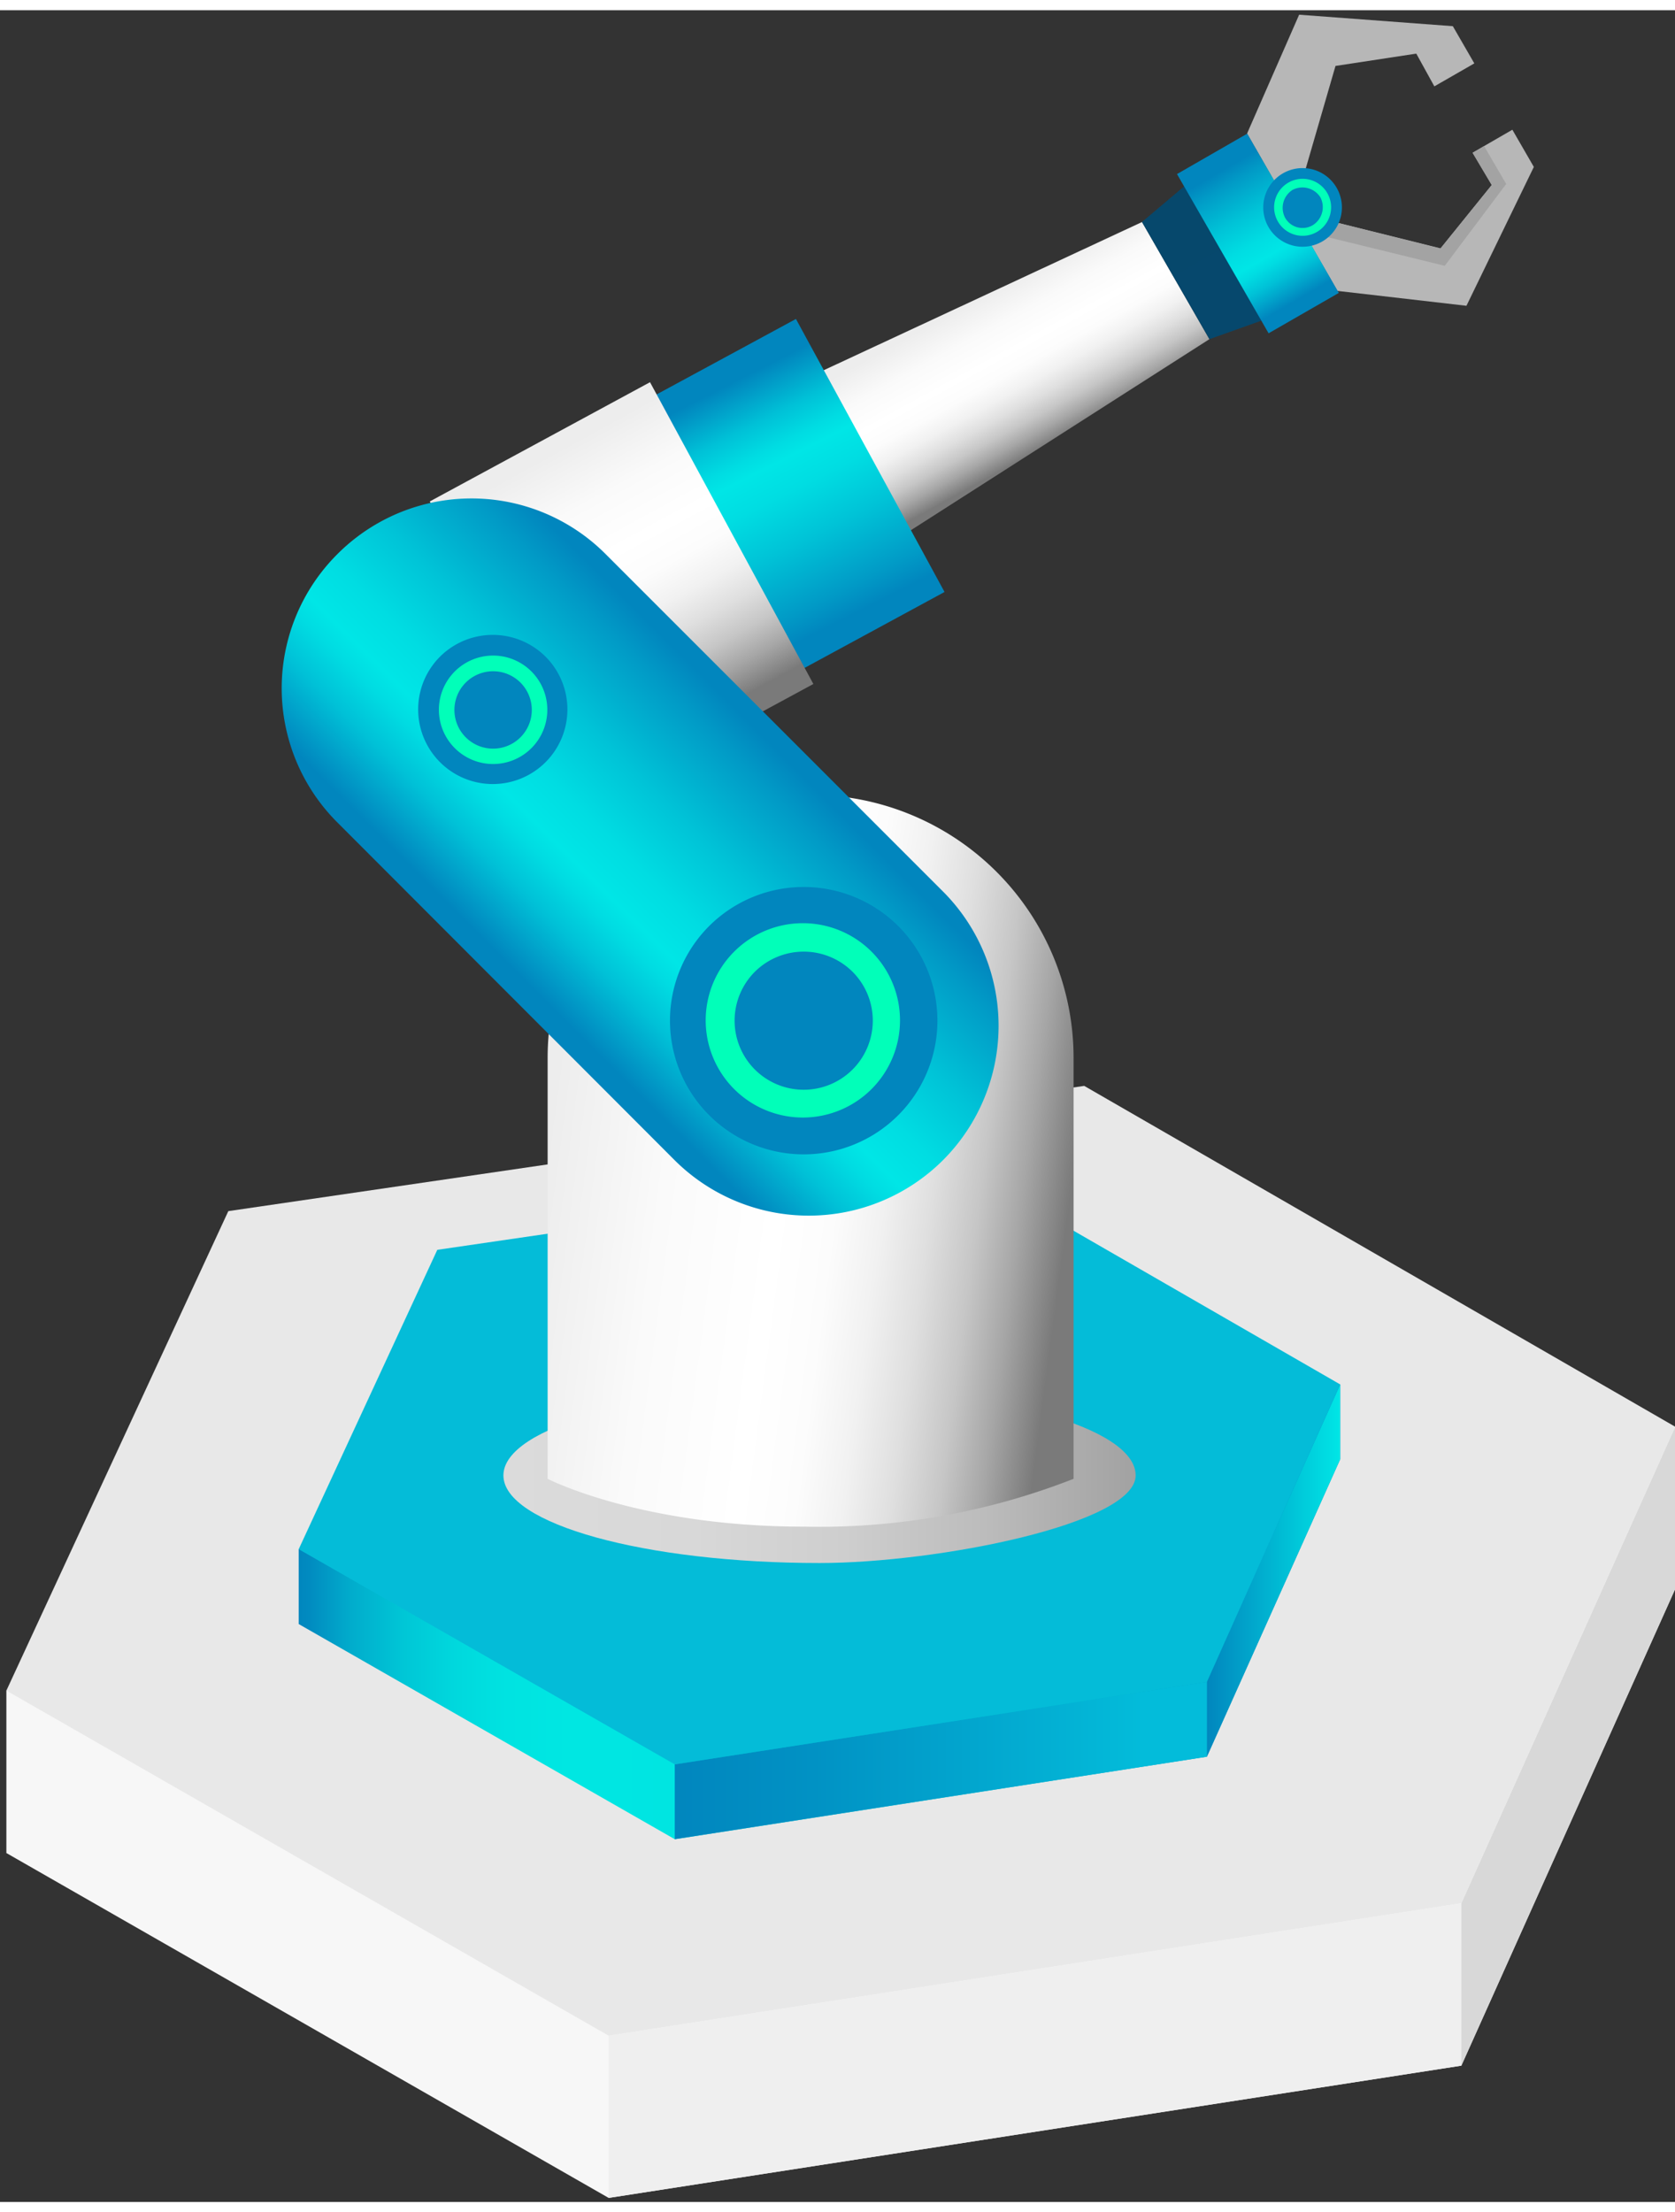<svg xmlns="http://www.w3.org/2000/svg"
  xmlns:xlink="http://www.w3.org/1999/xlink" viewBox="0 0 78.79 103.08" width='78' height='103'>
  <rect x="0" y="0" width="78.79" height="103.08" fill="#333333" stroke="none"/>
  <defs>
    <style>.cls-1{isolation:isolate;}.cls-2{fill:#f7f7f7;}.cls-3{fill:#d8d8d8;}.cls-4{fill:#e8e8e8;}.cls-5{fill:#efefef;}.cls-6{fill:url(#未命名的渐变_27);}.cls-7{fill:url(#未命名的渐变_22);}.cls-8{fill:#04bcd8;}.cls-9{fill:url(#未命名的渐变_24);}.cls-10{fill:url(#linear-gradient);}.cls-11{fill:url(#未命名的渐变_58);}.cls-12{fill:url(#未命名的渐变_61);}.cls-13{fill:url(#未命名的渐变_8);}.cls-14{fill:url(#未命名的渐变_61-2);}.cls-15{fill:url(#未命名的渐变_8-2);}.cls-16{fill:#0186be;}.cls-17{fill:#01ffb9;}.cls-18,.cls-19{fill:#06486d;}.cls-19{opacity:0.5;mix-blend-mode:multiply;}.cls-20{fill:#b7b7b7;}.cls-21{fill:#a3a3a3;}.cls-22{fill:url(#未命名的渐变_8-3);}</style>
    <linearGradient id="未命名的渐变_27" x1="14.05" y1="75.33" x2="63.04" y2="75.33" gradientUnits="userSpaceOnUse">
      <stop offset="0" stop-color="#0186be"/>
      <stop offset="0.01" stop-color="#018bc0"/>
      <stop offset="0.05" stop-color="#01accc"/>
      <stop offset="0.1" stop-color="#00c6d6"/>
      <stop offset="0.15" stop-color="#00d8dd"/>
      <stop offset="0.2" stop-color="#00e3e1"/>
      <stop offset="0.26" stop-color="#00e7e2"/>
      <stop offset="0.42" stop-color="#00e3e1"/>
      <stop offset="0.57" stop-color="#00d8dc"/>
      <stop offset="0.71" stop-color="#00c5d5"/>
      <stop offset="0.85" stop-color="#01aacc"/>
      <stop offset="0.99" stop-color="#0189bf"/>
      <stop offset="1" stop-color="#0186be"/>
    </linearGradient>
    <linearGradient id="未命名的渐变_22" x1="56.77" y1="73.38" x2="63.04" y2="73.38" gradientUnits="userSpaceOnUse">
      <stop offset="0" stop-color="#0186be"/>
      <stop offset="1" stop-color="#00e6e6"/>
    </linearGradient>
    <linearGradient id="未命名的渐变_24" x1="31.74" y1="82.32" x2="56.77" y2="82.32" gradientUnits="userSpaceOnUse">
      <stop offset="0" stop-color="#0186be"/>
      <stop offset="0.26" stop-color="#0192c4"/>
      <stop offset="0.73" stop-color="#03b1d4"/>
      <stop offset="0.88" stop-color="#03bcda"/>
    </linearGradient>
    <linearGradient id="linear-gradient" x1="23.68" y1="68.91" x2="53.42" y2="68.91" gradientUnits="userSpaceOnUse">
      <stop offset="0" stop-color="#dbdbdb"/>
      <stop offset="0.3" stop-color="#d8d8d8"/>
      <stop offset="0.54" stop-color="#cecece"/>
      <stop offset="0.76" stop-color="#bcbcbc"/>
      <stop offset="0.98" stop-color="#a4a4a4"/>
      <stop offset="1" stop-color="#a1a1a1"/>
    </linearGradient>
    <linearGradient id="未命名的渐变_58" x1="25.81" y1="52.61" x2="50.34" y2="55.85" gradientUnits="userSpaceOnUse">
      <stop offset="0" stop-color="#ededed"/>
      <stop offset="0.23" stop-color="#fafafa"/>
      <stop offset="0.45" stop-color="#fff"/>
      <stop offset="0.56" stop-color="#fcfcfc"/>
      <stop offset="0.65" stop-color="#f1f1f1"/>
      <stop offset="0.74" stop-color="#dfdfdf"/>
      <stop offset="0.83" stop-color="#c6c6c6"/>
      <stop offset="0.91" stop-color="#a6a6a6"/>
      <stop offset="0.99" stop-color="#7f7f7f"/>
      <stop offset="1" stop-color="#7a7a7a"/>
    </linearGradient>
    <linearGradient id="未命名的渐变_61" x1="42.58" y1="10.46" x2="48.71" y2="14.98" gradientTransform="translate(10.19 -12.94) rotate(24.78)" gradientUnits="userSpaceOnUse">
      <stop offset="0" stop-color="#ededed"/>
      <stop offset="0.2" stop-color="#fafafa"/>
      <stop offset="0.38" stop-color="#fff"/>
      <stop offset="0.5" stop-color="#fcfcfc"/>
      <stop offset="0.61" stop-color="#f1f1f1"/>
      <stop offset="0.71" stop-color="#dfdfdf"/>
      <stop offset="0.81" stop-color="#c6c6c6"/>
      <stop offset="0.9" stop-color="#a6a6a6"/>
      <stop offset="0.99" stop-color="#7f7f7f"/>
      <stop offset="1" stop-color="#7a7a7a"/>
    </linearGradient>
    <linearGradient id="未命名的渐变_8" x1="33.77" y1="18.78" x2="43.41" y2="26.4" gradientTransform="translate(10.19 -12.94) rotate(24.78)" gradientUnits="userSpaceOnUse">
      <stop offset="0" stop-color="#0186be"/>
      <stop offset="0.05" stop-color="#0196c5"/>
      <stop offset="0.18" stop-color="#00c1d7"/>
      <stop offset="0.29" stop-color="#00dce2"/>
      <stop offset="0.35" stop-color="#00e6e6"/>
      <stop offset="0.47" stop-color="#00dde2"/>
      <stop offset="0.66" stop-color="#00c3d7"/>
      <stop offset="0.9" stop-color="#019ac6"/>
      <stop offset="1" stop-color="#0186be"/>
    </linearGradient>
    <linearGradient id="未命名的渐变_61-2" x1="28.33" y1="24.28" x2="39.85" y2="32.82" gradientTransform="translate(31.69 -17.15) rotate(53.21)" xlink:href="#未命名的渐变_61"/>
    <linearGradient id="未命名的渐变_8-2" x1="22.18" y1="33.19" x2="38.22" y2="33.17" gradientTransform="translate(-14.64 37.67) rotate(-45)" xlink:href="#未命名的渐变_8"/>
    <linearGradient id="未命名的渐变_8-3" x1="69.21" y1="20.38" x2="75.78" y2="17.84" gradientTransform="translate(15.45 71.52) rotate(-69.1)" xlink:href="#未命名的渐变_8"/>
  </defs>
  <title>图标3</title>
  <g class="cls-1">
    <g id="图层_5" data-name="图层 5">
      <polygon class="cls-2" points="78.8 74.25 68.74 96.67 28.63 102.89 0.3 86.67 0.3 79.03 78.8 66.62 78.8 74.25"/>
      <polygon class="cls-3" points="78.8 74.25 68.74 96.67 68.74 89.03 78.8 66.62 78.8 74.25"/>
      <polygon class="cls-4" points="78.8 66.62 68.74 89.03 28.63 95.26 0.3 79.03 10.74 56.48 51 50.59 78.8 66.62"/>
      <polygon class="cls-5" points="68.74 89.03 68.74 96.67 28.63 102.89 28.63 95.26 68.74 89.03"/>
      <polygon class="cls-6" points="63.04 68.15 56.77 82.14 31.74 86.02 14.05 75.9 14.05 72.38 63.04 64.63 63.04 68.15"/>
      <polygon class="cls-7" points="63.04 68.15 56.77 82.14 56.77 78.62 59.47 72.59 63.04 64.63 63.04 68.15"/>
      <polygon class="cls-8" points="63.04 64.63 56.77 78.62 31.74 82.5 14.05 72.38 20.57 58.3 45.69 54.63 63.04 64.63"/>
      <polygon class="cls-9" points="56.77 78.62 56.77 82.14 31.74 86.02 31.74 82.5 56.77 78.62"/>
      <path class="cls-10" d="M53.42,68.91c0,2.28-9.33,4.12-14.87,4.12-8.22,0-14.87-1.84-14.87-4.12s6.65-4.11,14.87-4.11S53.42,66.64,53.42,68.91Z"/>
      <path class="cls-11" d="M50.5,69.07c0-.17,0-.34,0-.51V49.27a12.37,12.37,0,0,0-24.74,0V68.56c0,.17,0,.34,0,.51,0,0,4.36,2.25,12.08,2.25A32.83,32.83,0,0,0,50.5,69.07Z"/>
      <polygon class="cls-12" points="56.89 15.47 53.72 9.96 35.27 18.55 39.37 26.68 56.89 15.47"/>
      <polygon class="cls-13" points="44.43 27.36 37.44 14.52 27.08 20.13 34.07 32.98 44.43 27.36"/>
      <rect class="cls-14" x="23.35" y="19.33" width="11.78" height="16.14" transform="translate(-9.52 17.22) rotate(-28.43)"/>
      <path class="cls-15" d="M44.36,41.45a8.94,8.94,0,0,1,0,12.63h0a8.94,8.94,0,0,1-12.63,0L15.87,38.2a8.91,8.91,0,0,1,0-12.62h0a8.91,8.91,0,0,1,12.62,0Z"/>
      <path class="cls-16" d="M42.25,43.07a6.29,6.29,0,1,1-8.89,0A6.3,6.3,0,0,1,42.25,43.07Z"/>
      <path class="cls-17" d="M41,44.28a4.57,4.57,0,1,1-6.47,0A4.57,4.57,0,0,1,41,44.28Z"/>
      <path class="cls-16" d="M40.1,45.22a3.25,3.25,0,1,1-4.59,0A3.26,3.26,0,0,1,40.1,45.22Z"/>
      <polygon class="cls-18" points="60.54 14.17 56.89 15.47 53.72 9.96 56.68 7.46 60.54 14.17"/>
      <polygon class="cls-19" points="55.2 12.52 58.45 10.64 56.64 7.49 53.72 9.96 55.2 12.52"/>
      <path class="cls-16" d="M25.68,30.42a3.51,3.51,0,1,1-5,0A3.52,3.52,0,0,1,25.68,30.42Z"/>
      <path class="cls-17" d="M25,31.1a2.55,2.55,0,1,1-3.61,0A2.55,2.55,0,0,1,25,31.1Z"/>
      <path class="cls-16" d="M24.48,31.62a1.82,1.82,0,1,1-2.57,0A1.82,1.82,0,0,1,24.48,31.62Z"/>
      <polygon class="cls-20" points="58.66 5.8 61.11 0.21 68.34 0.75 69.35 2.5 67.47 3.58 66.62 2.04 62.82 2.62 60.81 9.55 58.66 5.8"/>
      <polygon class="cls-20" points="62.91 13.2 68.98 13.9 72.15 7.37 71.14 5.62 69.27 6.7 70.17 8.22 67.76 11.2 60.76 9.46 62.91 13.2"/>
      <polygon class="cls-21" points="61.3 10.39 67.96 12.02 70.85 8.17 69.81 6.39 69.27 6.71 70.17 8.22 67.76 11.21 60.76 9.46 61.3 10.39"/>
      <rect class="cls-22" x="57.26" y="6.18" width="3.81" height="8.64" transform="translate(2.65 30.9) rotate(-29.91)"/>
      <path class="cls-16" d="M62.88,8.36a1.85,1.85,0,1,1-2.53-.69A1.85,1.85,0,0,1,62.88,8.36Z"/>
      <path class="cls-17" d="M62.44,8.61a1.34,1.34,0,1,1-1.84-.5A1.34,1.34,0,0,1,62.44,8.61Z"/>
      <path class="cls-16" d="M62.11,8.8a1,1,0,0,1-.36,1.31.94.94,0,0,1-1.3-.35,1,1,0,0,1,.35-1.31A1,1,0,0,1,62.11,8.8Z"/>
    </g>
  </g>
</svg>